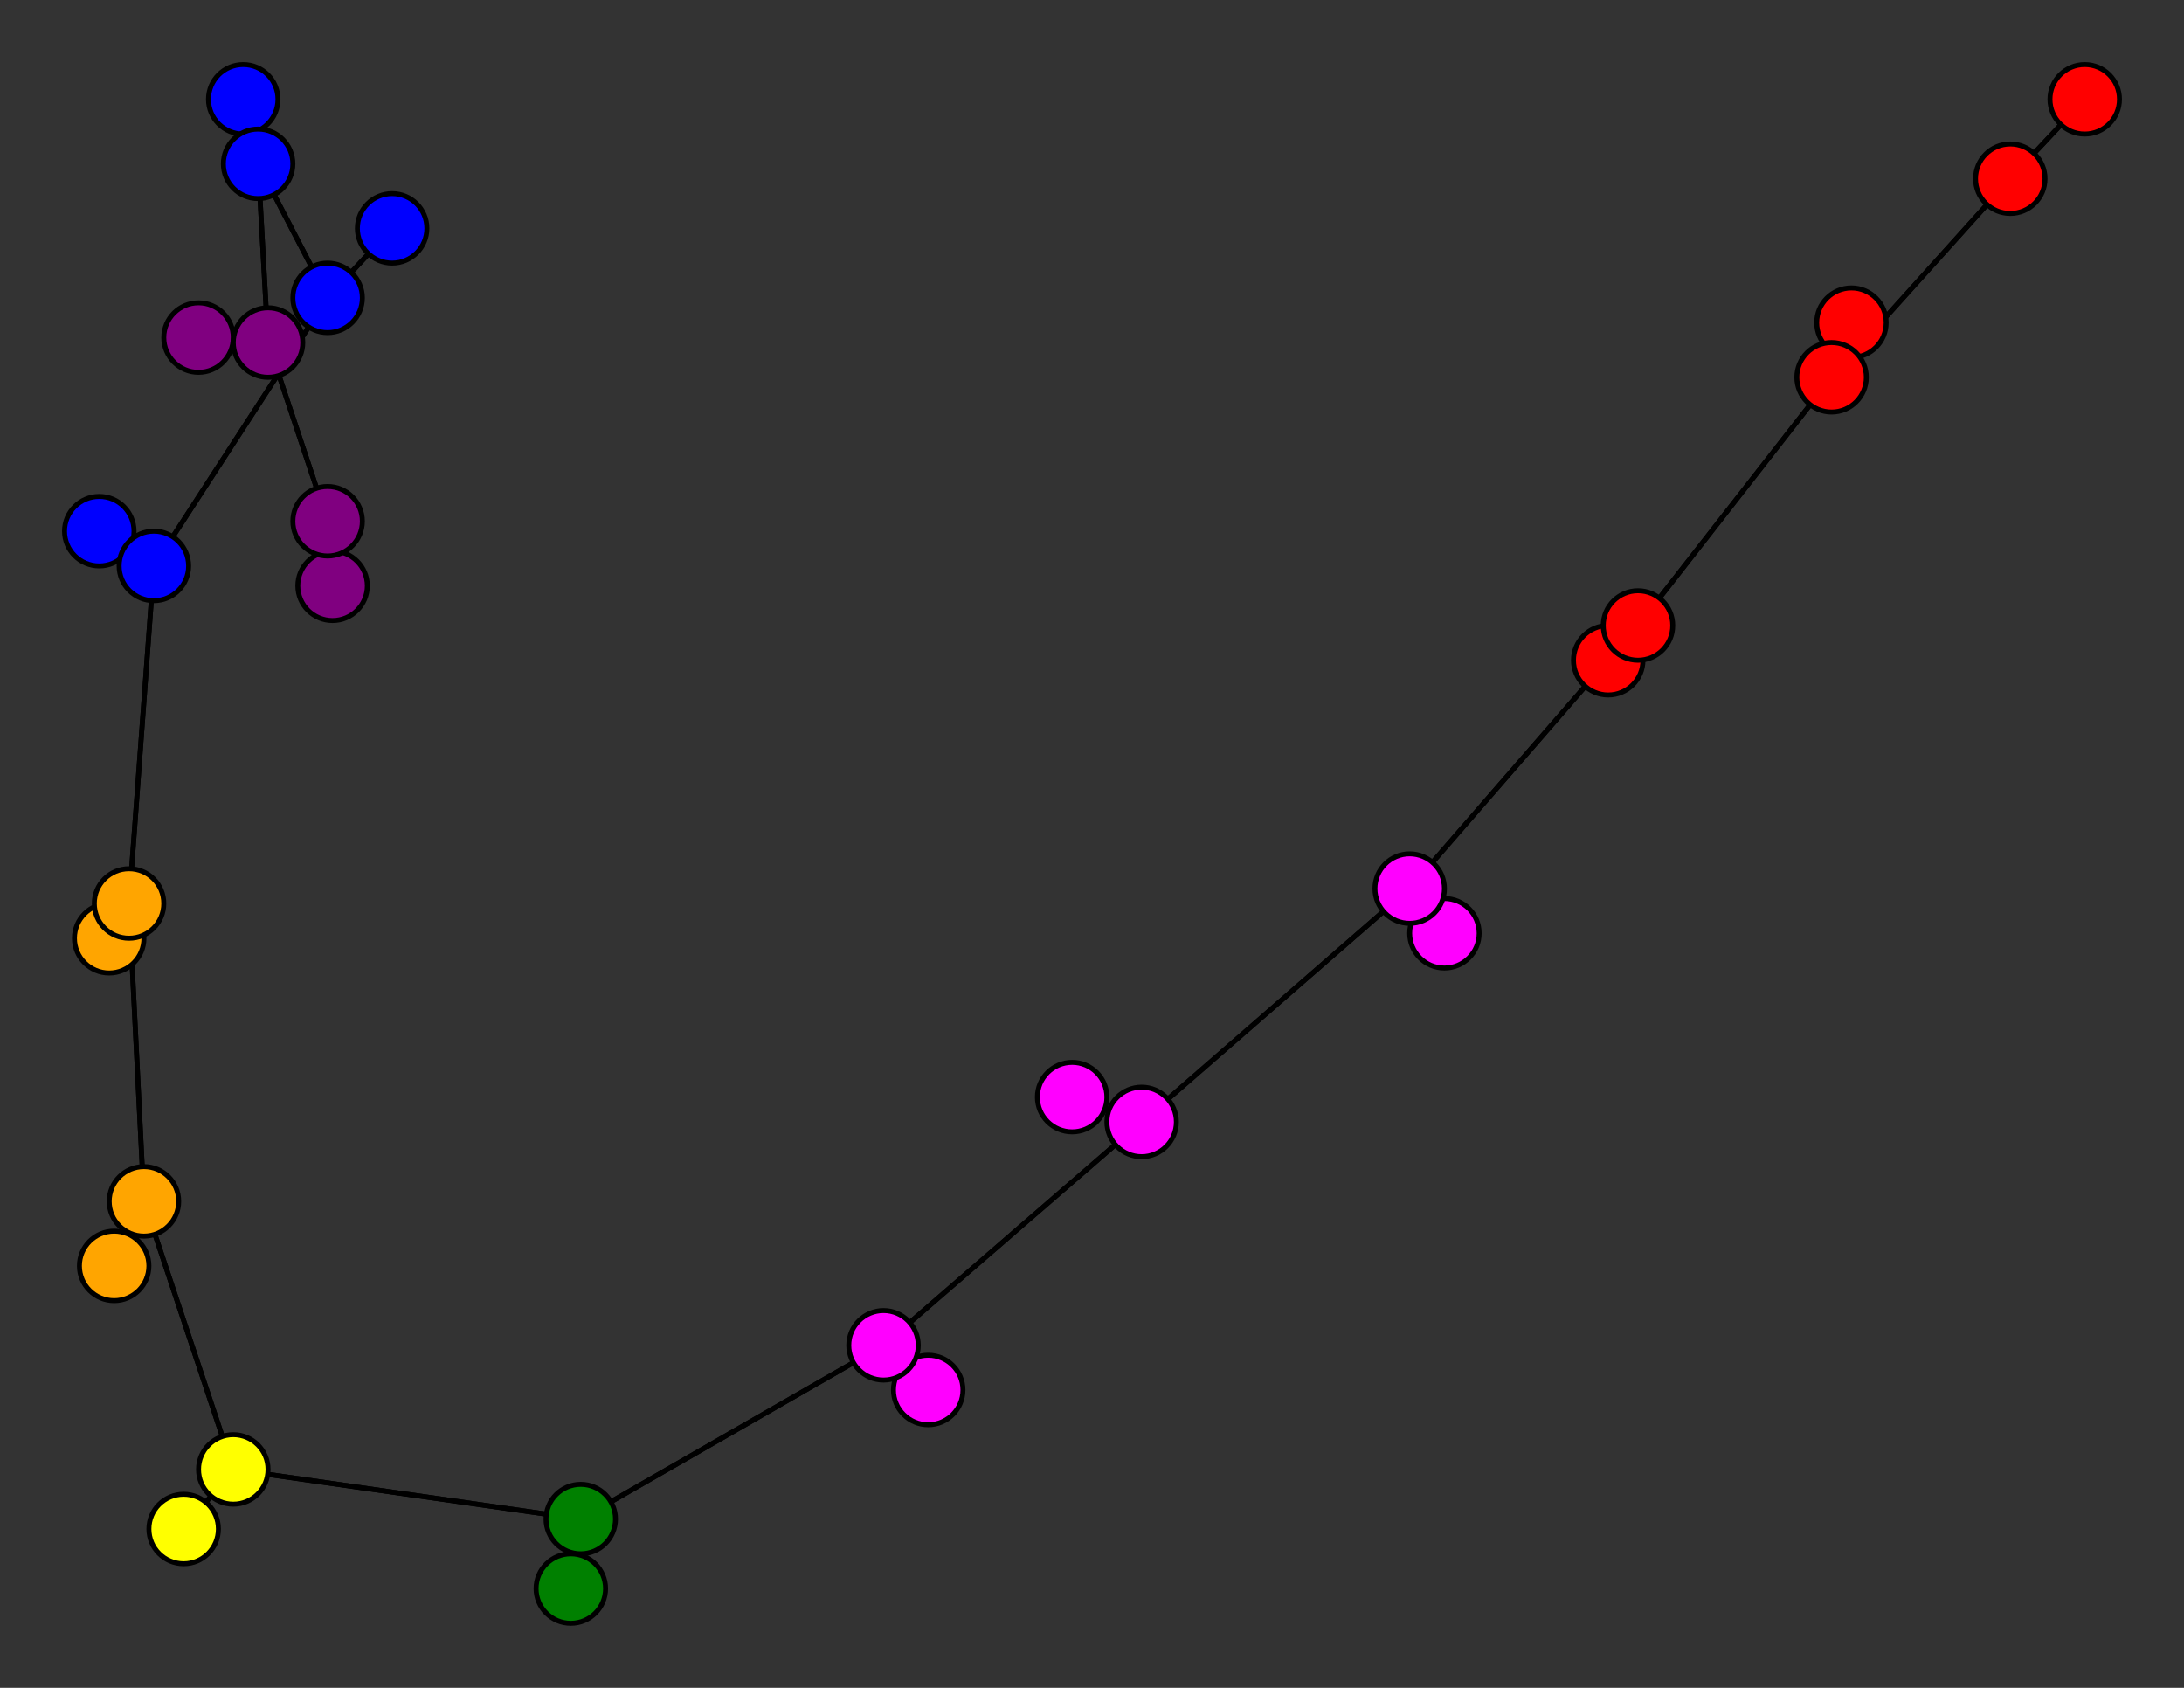 <svg width="440" height="340" xmlns="http://www.w3.org/2000/svg">
<rect width="100%" height="100%" fill="#333333" stroke="none"/>
<path stroke-width="1" stroke="black" d="M 67 118 66 105"/>
<path stroke-width="1" stroke="black" d="M 115 320 117 306"/>
<path stroke-width="1" stroke="black" d="M 117 306 47 296"/>
<path stroke-width="1" stroke="black" d="M 117 306 115 320"/>
<path stroke-width="1" stroke="black" d="M 117 306 178 271"/>
<path stroke-width="1" stroke="black" d="M 187 280 178 271"/>
<path stroke-width="1" stroke="black" d="M 178 271 117 306"/>
<path stroke-width="1" stroke="black" d="M 178 271 187 280"/>
<path stroke-width="1" stroke="black" d="M 178 271 230 226"/>
<path stroke-width="1" stroke="black" d="M 216 221 230 226"/>
<path stroke-width="1" stroke="black" d="M 230 226 178 271"/>
<path stroke-width="1" stroke="black" d="M 230 226 216 221"/>
<path stroke-width="1" stroke="black" d="M 230 226 284 179"/>
<path stroke-width="1" stroke="black" d="M 291 188 284 179"/>
<path stroke-width="1" stroke="black" d="M 284 179 230 226"/>
<path stroke-width="1" stroke="black" d="M 284 179 291 188"/>
<path stroke-width="1" stroke="black" d="M 284 179 330 126"/>
<path stroke-width="1" stroke="black" d="M 324 133 330 126"/>
<path stroke-width="1" stroke="black" d="M 330 126 284 179"/>
<path stroke-width="1" stroke="black" d="M 330 126 324 133"/>
<path stroke-width="1" stroke="black" d="M 330 126 369 76"/>
<path stroke-width="1" stroke="black" d="M 373 65 369 76"/>
<path stroke-width="1" stroke="black" d="M 369 76 330 126"/>
<path stroke-width="1" stroke="black" d="M 369 76 373 65"/>
<path stroke-width="1" stroke="black" d="M 369 76 405 36"/>
<path stroke-width="1" stroke="black" d="M 420 20 405 36"/>
<path stroke-width="1" stroke="black" d="M 47 296 117 306"/>
<path stroke-width="1" stroke="black" d="M 47 296 37 308"/>
<path stroke-width="1" stroke="black" d="M 47 296 29 242"/>
<path stroke-width="1" stroke="black" d="M 37 308 47 296"/>
<path stroke-width="1" stroke="black" d="M 66 105 67 118"/>
<path stroke-width="1" stroke="black" d="M 66 105 54 69"/>
<path stroke-width="1" stroke="black" d="M 40 68 54 69"/>
<path stroke-width="1" stroke="black" d="M 54 69 66 105"/>
<path stroke-width="1" stroke="black" d="M 54 69 40 68"/>
<path stroke-width="1" stroke="black" d="M 54 69 52 33"/>
<path stroke-width="1" stroke="black" d="M 49 20 52 33"/>
<path stroke-width="1" stroke="black" d="M 52 33 54 69"/>
<path stroke-width="1" stroke="black" d="M 52 33 49 20"/>
<path stroke-width="1" stroke="black" d="M 52 33 66 60"/>
<path stroke-width="1" stroke="black" d="M 79 46 66 60"/>
<path stroke-width="1" stroke="black" d="M 66 60 52 33"/>
<path stroke-width="1" stroke="black" d="M 405 36 369 76"/>
<path stroke-width="1" stroke="black" d="M 66 60 79 46"/>
<path stroke-width="1" stroke="black" d="M 20 107 31 114"/>
<path stroke-width="1" stroke="black" d="M 31 114 66 60"/>
<path stroke-width="1" stroke="black" d="M 31 114 20 107"/>
<path stroke-width="1" stroke="black" d="M 31 114 26 182"/>
<path stroke-width="1" stroke="black" d="M 22 189 26 182"/>
<path stroke-width="1" stroke="black" d="M 26 182 31 114"/>
<path stroke-width="1" stroke="black" d="M 26 182 22 189"/>
<path stroke-width="1" stroke="black" d="M 26 182 29 242"/>
<path stroke-width="1" stroke="black" d="M 23 255 29 242"/>
<path stroke-width="1" stroke="black" d="M 29 242 26 182"/>
<path stroke-width="1" stroke="black" d="M 29 242 23 255"/>
<path stroke-width="1" stroke="black" d="M 29 242 47 296"/>
<path stroke-width="1" stroke="black" d="M 66 60 31 114"/>
<path stroke-width="1" stroke="black" d="M 405 36 420 20"/>
<circle cx="67" cy="118" r="7.0" style="fill:purple;stroke:black;stroke-width:1.0"/>
<circle cx="66" cy="105" r="7.0" style="fill:purple;stroke:black;stroke-width:1.0"/>
<circle cx="40" cy="68" r="7.0" style="fill:purple;stroke:black;stroke-width:1.0"/>
<circle cx="54" cy="69" r="7.0" style="fill:purple;stroke:black;stroke-width:1.0"/>
<circle cx="49" cy="20" r="7.0" style="fill:blue;stroke:black;stroke-width:1.0"/>
<circle cx="52" cy="33" r="7.0" style="fill:blue;stroke:black;stroke-width:1.0"/>
<circle cx="79" cy="46" r="7.0" style="fill:blue;stroke:black;stroke-width:1.0"/>
<circle cx="66" cy="60" r="7.0" style="fill:blue;stroke:black;stroke-width:1.0"/>
<circle cx="20" cy="107" r="7.0" style="fill:blue;stroke:black;stroke-width:1.0"/>
<circle cx="31" cy="114" r="7.0" style="fill:blue;stroke:black;stroke-width:1.0"/>
<circle cx="22" cy="189" r="7.0" style="fill:orange;stroke:black;stroke-width:1.0"/>
<circle cx="26" cy="182" r="7.0" style="fill:orange;stroke:black;stroke-width:1.0"/>
<circle cx="23" cy="255" r="7.0" style="fill:orange;stroke:black;stroke-width:1.0"/>
<circle cx="29" cy="242" r="7.0" style="fill:orange;stroke:black;stroke-width:1.0"/>
<circle cx="37" cy="308" r="7.0" style="fill:yellow;stroke:black;stroke-width:1.0"/>
<circle cx="47" cy="296" r="7.0" style="fill:yellow;stroke:black;stroke-width:1.0"/>
<circle cx="115" cy="320" r="7.0" style="fill:green;stroke:black;stroke-width:1.0"/>
<circle cx="117" cy="306" r="7.0" style="fill:green;stroke:black;stroke-width:1.0"/>
<circle cx="187" cy="280" r="7.0" style="fill:fuchsia;stroke:black;stroke-width:1.0"/>
<circle cx="178" cy="271" r="7.0" style="fill:fuchsia;stroke:black;stroke-width:1.0"/>
<circle cx="216" cy="221" r="7.0" style="fill:fuchsia;stroke:black;stroke-width:1.0"/>
<circle cx="230" cy="226" r="7.0" style="fill:fuchsia;stroke:black;stroke-width:1.0"/>
<circle cx="291" cy="188" r="7.0" style="fill:fuchsia;stroke:black;stroke-width:1.0"/>
<circle cx="284" cy="179" r="7.0" style="fill:fuchsia;stroke:black;stroke-width:1.0"/>
<circle cx="324" cy="133" r="7.0" style="fill:red;stroke:black;stroke-width:1.0"/>
<circle cx="330" cy="126" r="7.0" style="fill:red;stroke:black;stroke-width:1.0"/>
<circle cx="373" cy="65" r="7.0" style="fill:red;stroke:black;stroke-width:1.0"/>
<circle cx="369" cy="76" r="7.0" style="fill:red;stroke:black;stroke-width:1.0"/>
<circle cx="420" cy="20" r="7.0" style="fill:red;stroke:black;stroke-width:1.0"/>
<circle cx="405" cy="36" r="7.0" style="fill:red;stroke:black;stroke-width:1.0"/>
</svg>
